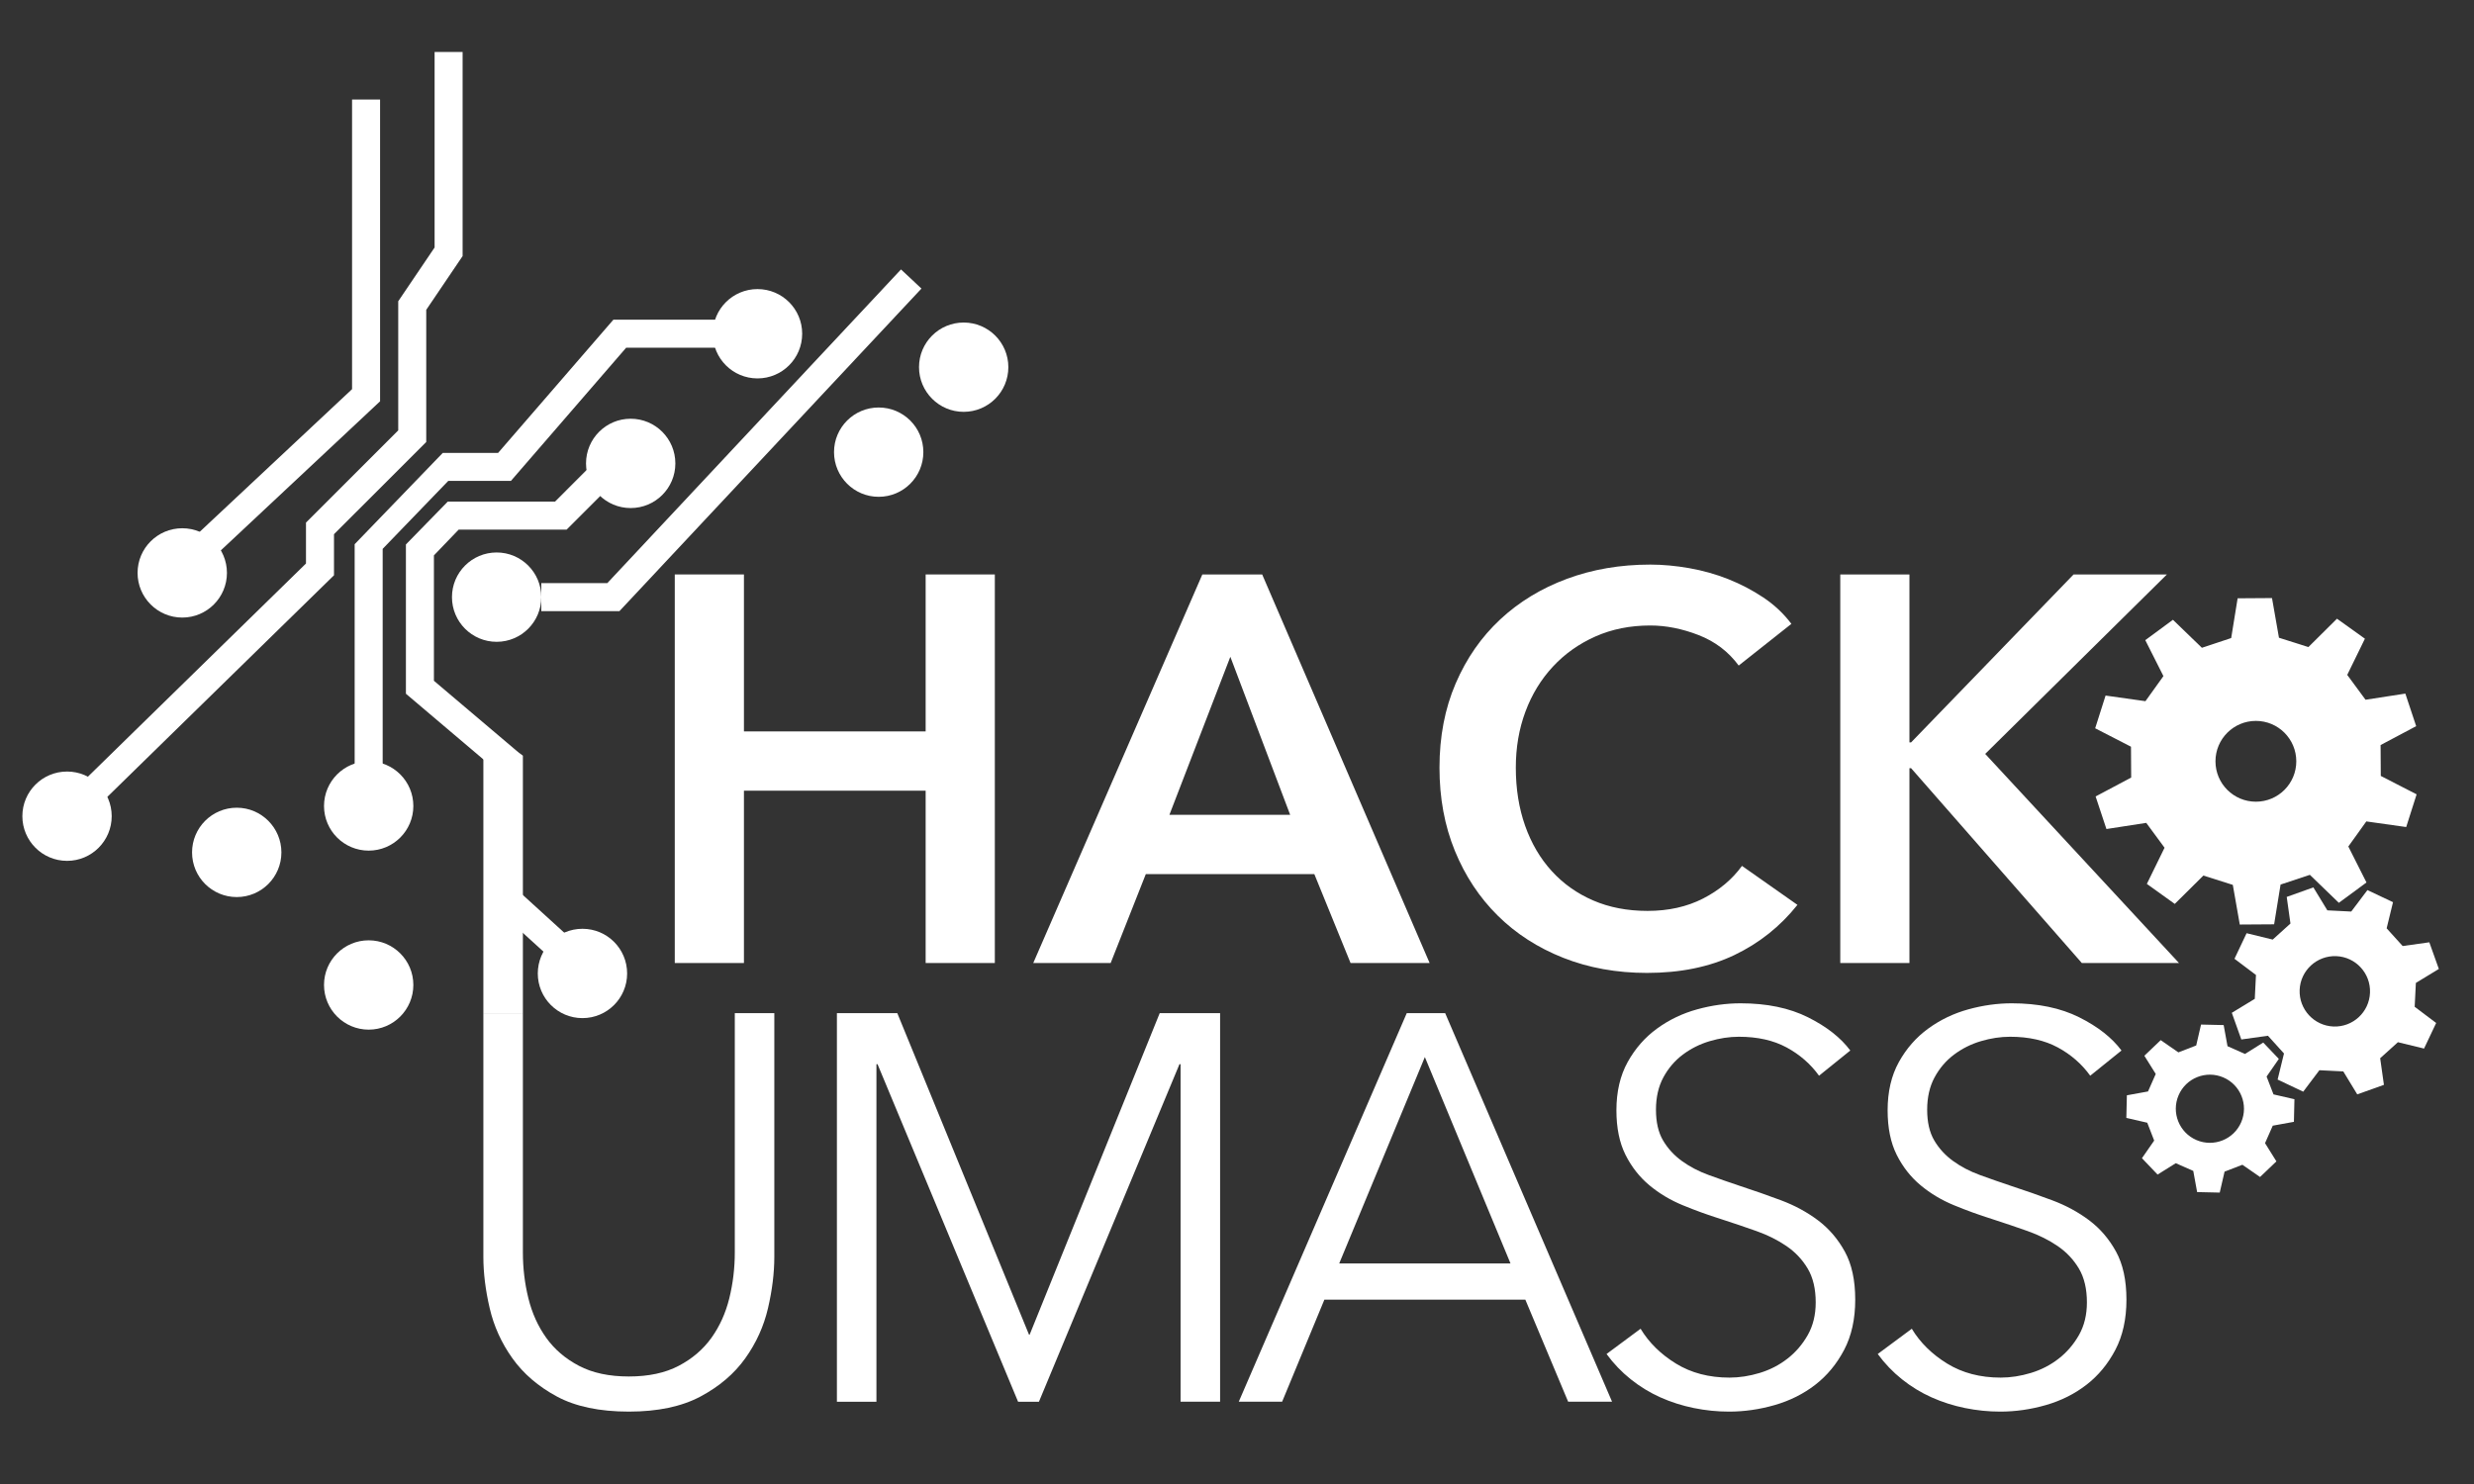 <?xml version="1.0" encoding="UTF-8" standalone="no"?>
<?xml-stylesheet type="text/css" href="../css/logo.css" ?>
<svg width="415px" height="249px" viewBox="0 0 415 249" version="1.1" xmlns="http://www.w3.org/2000/svg" xmlns:xlink="http://www.w3.org/1999/xlink" xmlns:sketch="http://www.bohemiancoding.com/sketch/ns">
    <rect x="0" y="0" width="415" height="249" fill="#333333" stroke="none"/>
    <!-- Generator: Sketch 3.4.4 (17249) - http://www.bohemiancoding.com/sketch -->
    <title>logo copy</title>
    <desc>Created with Sketch.</desc>
    <defs></defs>
    <g id="Page-1" stroke="none" stroke-width="1" fill="none" fill-rule="evenodd" sketch:type="MSPage">
        <g id="logo" sketch:type="MSLayerGroup">
            <g id="toolbar"></g>
            <path d="M16.642,135.038 L13.356,131.678 L51.327,94.55 L51.327,87.685 L66.801,72.216 L66.801,50.549 L72.901,41.529 L72.901,8.723 L77.6,8.723 L77.6,42.968 L71.5,51.987 L71.5,74.162 L56.026,89.633 L56.026,96.525 L16.642,135.038 Z" id="Shape" fill="#FFFFFF" sketch:type="MSShapeGroup"></path>
            <path d="M64.192,129.405 L59.492,129.405 L59.492,91.313 L74.274,75.992 L83.555,75.992 L102.891,53.642 L121.154,53.642 L121.154,58.341 L105.038,58.341 L85.703,80.692 L75.191,80.692 L64.192,92.091 L64.192,129.405 Z" id="Shape" fill="#FFFFFF" sketch:type="MSShapeGroup"></path>
            <path d="M92.497,160.887 L82.277,151.583 L82.277,128.431 L68.09,116.401 L68.09,91.354 L75.11,84.163 L93.103,84.163 L98.432,78.833 L101.756,82.156 L95.051,88.86 L76.945,88.86 L72.788,93.188 L72.788,114.226 L86.979,126.251 L86.979,149.511 L87.749,150.212 L95.658,157.414 L92.497,160.887 Z" id="Shape" fill="#FFFFFF" sketch:type="MSShapeGroup"></path>
            <path d="M35.939,93.384 L32.727,89.955 L59.057,65.296 L59.057,16.7 L63.756,16.7 L63.756,67.334 L35.939,93.384 Z" id="Shape" fill="#FFFFFF" sketch:type="MSShapeGroup"></path>
            <path d="M61.843,127.739 C57.71,127.739 54.352,131.096 54.352,135.237 C54.352,139.375 57.709,142.727 61.843,142.727 C65.986,142.727 69.337,139.373 69.337,135.237 C69.337,131.097 65.986,127.739 61.843,127.739 L61.843,127.739 Z" id="Shape" fill="#FFFFFF" sketch:type="MSShapeGroup"></path>
            <path d="M39.714,135.526 C35.569,135.526 32.216,138.893 32.216,143.026 C32.216,147.167 35.569,150.518 39.714,150.518 C43.85,150.518 47.203,147.165 47.203,143.026 C47.204,138.894 43.85,135.526 39.714,135.526 L39.714,135.526 Z" id="Shape" fill="#FFFFFF" sketch:type="MSShapeGroup"></path>
            <circle id="Oval" fill="#FFFFFF" sketch:type="MSShapeGroup" cx="39.714" cy="143.029" r="3.749"></circle>
            <path d="M61.843,157.776 C57.71,157.776 54.352,161.126 54.352,165.264 C54.352,169.402 57.709,172.764 61.843,172.764 C65.986,172.764 69.337,169.403 69.337,165.264 C69.337,161.13 65.986,157.776 61.843,157.776 L61.843,157.776 Z" id="Shape" fill="#FFFFFF" sketch:type="MSShapeGroup"></path>
            <path d="M61.843,161.522 C59.775,161.522 58.095,163.198 58.095,165.264 C58.095,167.337 59.775,169.016 61.843,169.016 C63.92,169.016 65.593,167.337 65.593,165.264 C65.592,163.198 63.92,161.522 61.843,161.522 L61.843,161.522 Z" id="Shape" fill="#FFFFFF" sketch:type="MSShapeGroup"></path>
            <path d="M11.25,129.456 C7.102,129.456 3.752,132.808 3.752,136.944 C3.752,141.084 7.103,144.442 11.25,144.442 C15.39,144.442 18.737,141.084 18.737,136.944 C18.736,132.808 15.391,129.456 11.25,129.456 L11.25,129.456 Z" id="Shape" fill="#FFFFFF" sketch:type="MSShapeGroup"></path>
            <path d="M11.25,133.192 C9.176,133.192 7.5,134.875 7.5,136.947 C7.5,139.02 9.176,140.697 11.25,140.697 C13.309,140.697 14.994,139.02 14.994,136.947 C14.995,134.875 13.31,133.192 11.25,133.192 L11.25,133.192 Z" id="Shape" fill="#FFFFFF" sketch:type="MSShapeGroup"></path>
            <path d="M105.789,70.259 C101.655,70.259 98.302,73.613 98.302,77.757 C98.302,81.894 101.651,85.246 105.789,85.246 C109.938,85.246 113.287,81.892 113.287,77.757 C113.286,73.611 109.937,70.259 105.789,70.259 L105.789,70.259 Z" id="Shape" fill="#FFFFFF" sketch:type="MSShapeGroup"></path>
            <path d="M105.789,74.007 C103.718,74.007 102.045,75.687 102.045,77.757 C102.045,79.816 103.718,81.504 105.789,81.504 C107.863,81.504 109.542,79.816 109.542,77.757 C109.538,75.687 107.86,74.007 105.789,74.007 L105.789,74.007 Z" id="Shape" fill="#FFFFFF" sketch:type="MSShapeGroup"></path>
            <path d="M127.065,48.506 C122.924,48.506 119.571,51.858 119.571,55.993 C119.571,60.141 122.924,63.494 127.065,63.494 C131.212,63.494 134.561,60.14 134.561,55.993 C134.562,51.855 131.212,48.506 127.065,48.506 L127.065,48.506 Z" id="Shape" fill="#FFFFFF" sketch:type="MSShapeGroup"></path>
            <path d="M127.065,52.247 C124.992,52.247 123.315,53.921 123.315,55.991 C123.315,58.069 124.991,59.738 127.065,59.738 C129.134,59.738 130.811,58.069 130.811,55.991 C130.811,53.921 129.134,52.247 127.065,52.247 L127.065,52.247 Z" id="Shape" fill="#FFFFFF" sketch:type="MSShapeGroup"></path>
            <path d="M83.312,92.698 C79.166,92.698 75.815,96.061 75.815,100.191 C75.815,104.331 79.166,107.69 83.312,107.69 C87.449,107.69 90.8,104.331 90.8,100.191 C90.799,96.062 87.453,92.698 83.312,92.698 L83.312,92.698 Z" id="Shape" fill="#FFFFFF" sketch:type="MSShapeGroup"></path>
            <path d="M83.312,96.444 C81.24,96.444 79.562,98.126 79.562,100.194 C79.562,102.268 81.24,103.944 83.312,103.944 C85.377,103.944 87.053,102.268 87.053,100.194 C87.053,98.126 85.376,96.444 83.312,96.444 L83.312,96.444 Z" id="Shape" fill="#FFFFFF" sketch:type="MSShapeGroup"></path>
            <path d="M103.908,102.541 L90.799,102.541 L90.799,97.844 L101.87,97.844 L151.138,45.208 L154.569,48.418 L103.908,102.541 Z" id="Shape" fill="#FFFFFF" sketch:type="MSShapeGroup"></path>
            <path d="M30.577,88.635 C26.433,88.635 23.077,91.989 23.077,96.126 C23.077,100.26 26.434,103.622 30.577,103.622 C34.714,103.622 38.068,100.26 38.068,96.126 C38.068,91.989 34.715,88.635 30.577,88.635 L30.577,88.635 Z" id="Shape" fill="#FFFFFF" sketch:type="MSShapeGroup"></path>
            <path d="M97.703,155.841 C93.564,155.841 90.211,159.196 90.211,163.343 C90.211,167.47 93.564,170.83 97.703,170.83 C101.847,170.83 105.197,167.47 105.197,163.343 C105.199,159.196 101.85,155.841 97.703,155.841 L97.703,155.841 Z" id="Shape" fill="#FFFFFF" sketch:type="MSShapeGroup"></path>
            <g id="Group" transform="translate(113, 94)" fill="#FFFFFF" sketch:type="MSShapeGroup">
                <path d="M0.189,2.386 L11.792,2.386 L11.792,28.724 L42.273,28.724 L42.273,2.386 L53.877,2.386 L53.877,67.585 L42.273,67.585 L42.273,38.669 L11.792,38.669 L11.792,67.585 L0.189,67.585 L0.189,2.386 L0.189,2.386 Z" id="Shape"></path>
                <path d="M88.687,2.386 L98.724,2.386 L126.811,67.585 L113.549,67.585 L107.473,52.667 L79.202,52.667 L73.308,67.585 L60.323,67.585 L88.687,2.386 L88.687,2.386 Z M103.42,42.722 L93.383,16.2 L83.161,42.721 L103.42,42.721 L103.42,42.722 Z" id="Shape"></path>
                <path d="M178.659,17.673 C176.938,15.34 174.698,13.637 171.935,12.562 C169.172,11.489 166.47,10.951 163.831,10.951 C160.454,10.951 157.386,11.565 154.622,12.793 C151.859,14.022 149.479,15.71 147.485,17.857 C145.489,20.007 143.954,22.524 142.881,25.409 C141.806,28.296 141.27,31.427 141.27,34.802 C141.27,38.365 141.791,41.617 142.834,44.564 C143.877,47.511 145.367,50.043 147.301,52.163 C149.235,54.283 151.552,55.924 154.254,57.09 C156.953,58.257 159.992,58.84 163.369,58.84 C166.869,58.84 169.969,58.149 172.672,56.768 C175.371,55.386 177.552,53.561 179.209,51.289 L188.511,57.827 C185.623,61.45 182.095,64.259 177.92,66.254 C173.744,68.248 168.863,69.246 163.277,69.246 C158.18,69.246 153.5,68.4 149.233,66.714 C144.964,65.026 141.296,62.662 138.229,59.623 C135.158,56.584 132.764,52.963 131.044,48.757 C129.325,44.552 128.466,39.903 128.466,34.805 C128.466,29.588 129.372,24.875 131.184,20.67 C132.994,16.465 135.48,12.888 138.643,9.941 C141.804,6.994 145.535,4.723 149.831,3.127 C154.128,1.53 158.794,0.732 163.829,0.732 C165.915,0.732 168.096,0.932 170.366,1.331 C172.637,1.73 174.816,2.344 176.904,3.173 C178.991,4.001 180.956,5.03 182.798,6.258 C184.641,7.487 186.206,8.96 187.495,10.678 L178.659,17.673 L178.659,17.673 Z" id="Shape"></path>
                <path d="M195.696,2.386 L207.298,2.386 L207.298,30.566 L207.575,30.566 L234.833,2.386 L250.489,2.386 L220.007,32.499 L252.515,67.585 L236.214,67.585 L207.575,34.894 L207.298,34.894 L207.298,67.585 L195.696,67.585 L195.696,2.386 L195.696,2.386 L195.696,2.386 Z" id="Shape"></path>
            </g>
            <path d="M105.485,236.853 C100.573,236.853 96.552,236.008 93.422,234.322 C90.291,232.634 87.805,230.501 85.963,227.922 C84.121,225.344 82.846,222.535 82.141,219.496 C81.434,216.457 81.082,213.588 81.082,210.886 L81.082,169.998 L87.712,169.998 L87.712,210.148 C87.712,212.789 88.019,215.351 88.633,217.837 C89.246,220.323 90.244,222.533 91.626,224.467 C93.007,226.402 94.834,227.967 97.105,229.163 C99.376,230.36 102.17,230.959 105.485,230.959 C108.8,230.959 111.593,230.36 113.865,229.163 C116.136,227.967 117.963,226.399 119.344,224.467 C120.725,222.533 121.723,220.324 122.337,217.837 C122.95,215.351 123.258,212.787 123.258,210.148 L123.258,169.998 L129.888,169.998 L129.888,210.886 C129.888,213.588 129.534,216.457 128.829,219.496 C128.123,222.535 126.849,225.344 125.007,227.922 C123.165,230.501 120.663,232.635 117.502,234.322 C114.34,236.008 110.334,236.853 105.485,236.853 L105.485,236.853 Z" id="Shape" fill="#FFFFFF" sketch:type="MSShapeGroup"></path>
            <path d="M172.618,223.96 L172.71,223.96 L194.535,169.996 L204.665,169.996 L204.665,235.194 L198.035,235.194 L198.035,178.56 L197.851,178.56 L174.276,235.195 L170.777,235.195 L147.202,178.56 L147.017,178.56 L147.017,235.195 L140.387,235.195 L140.387,169.997 L150.517,169.997 L172.618,223.96 L172.618,223.96 Z" id="Shape" fill="#FFFFFF" sketch:type="MSShapeGroup"></path>
            <path d="M215.07,235.194 L207.795,235.194 L235.975,169.996 L242.42,169.996 L270.414,235.194 L263.049,235.194 L255.865,218.065 L222.16,218.065 L215.07,235.194 L215.07,235.194 Z M224.647,211.989 L253.377,211.989 L239.012,177.363 L224.647,211.989 L224.647,211.989 Z" id="Shape" fill="#FFFFFF" sketch:type="MSShapeGroup"></path>
            <path d="M305.133,180.494 C303.72,178.53 301.908,176.949 299.699,175.752 C297.488,174.556 294.817,173.956 291.686,173.956 C290.089,173.956 288.462,174.202 286.805,174.692 C285.148,175.184 283.643,175.936 282.292,176.949 C280.94,177.962 279.853,179.235 279.022,180.77 C278.193,182.305 277.78,184.117 277.78,186.204 C277.78,188.292 278.176,190.012 278.971,191.36 C279.767,192.711 280.825,193.862 282.14,194.813 C283.455,195.766 284.957,196.548 286.641,197.162 C288.325,197.776 290.084,198.391 291.92,199.004 C294.186,199.741 296.465,200.54 298.762,201.4 C301.058,202.259 303.123,203.379 304.961,204.76 C306.797,206.142 308.299,207.892 309.461,210.009 C310.623,212.127 311.205,214.814 311.205,218.068 C311.205,221.323 310.584,224.131 309.344,226.495 C308.104,228.859 306.49,230.808 304.51,232.343 C302.528,233.878 300.263,235.014 297.715,235.75 C295.166,236.486 292.605,236.854 290.026,236.854 C288.06,236.854 286.096,236.655 284.133,236.255 C282.166,235.856 280.295,235.257 278.515,234.46 C276.734,233.662 275.077,232.648 273.541,231.421 C272.005,230.194 270.654,228.781 269.49,227.186 L275.199,222.95 C276.61,225.284 278.59,227.231 281.139,228.798 C283.686,230.362 286.678,231.148 290.117,231.148 C291.774,231.148 293.463,230.886 295.182,230.365 C296.901,229.844 298.453,229.046 299.833,227.97 C301.214,226.896 302.35,225.576 303.239,224.01 C304.128,222.445 304.575,220.618 304.575,218.531 C304.575,216.26 304.128,214.373 303.239,212.867 C302.348,211.364 301.167,210.104 299.694,209.092 C298.219,208.079 296.532,207.236 294.63,206.56 C292.726,205.885 290.731,205.21 288.644,204.535 C286.496,203.859 284.376,203.094 282.29,202.232 C280.202,201.374 278.329,200.253 276.671,198.872 C275.015,197.49 273.68,195.787 272.665,193.761 C271.653,191.737 271.145,189.249 271.145,186.302 C271.145,183.171 271.774,180.47 273.034,178.198 C274.292,175.928 275.934,174.055 277.96,172.582 C279.987,171.108 282.228,170.035 284.684,169.358 C287.139,168.682 289.565,168.344 291.958,168.344 C296.378,168.344 300.155,169.127 303.286,170.694 C306.417,172.259 308.778,174.117 310.376,176.264 L305.133,180.494 L305.133,180.494 Z" id="Shape" fill="#FFFFFF" sketch:type="MSShapeGroup"></path>
            <path d="M350.624,180.494 C349.212,178.53 347.401,176.949 345.19,175.752 C342.981,174.556 340.309,173.956 337.178,173.956 C335.58,173.956 333.955,174.202 332.297,174.692 C330.639,175.184 329.135,175.936 327.785,176.949 C326.431,177.962 325.344,179.235 324.514,180.77 C323.686,182.305 323.272,184.117 323.272,186.204 C323.272,188.292 323.668,190.012 324.463,191.36 C325.26,192.711 326.317,193.862 327.633,194.813 C328.949,195.766 330.449,196.548 332.133,197.162 C333.819,197.776 335.576,198.391 337.414,199.004 C339.678,199.741 341.957,200.54 344.254,201.4 C346.551,202.26 348.617,203.379 350.455,204.76 C352.291,206.142 353.791,207.892 354.953,210.009 C356.117,212.127 356.699,214.814 356.699,218.068 C356.699,221.323 356.078,224.131 354.838,226.495 C353.596,228.859 351.984,230.808 350.002,232.343 C348.022,233.878 345.756,235.014 343.209,235.75 C340.66,236.486 338.098,236.854 335.518,236.854 C333.553,236.854 331.588,236.655 329.625,236.255 C327.66,235.856 325.787,235.257 324.008,234.46 C322.227,233.662 320.569,232.648 319.035,231.421 C317.5,230.193 316.148,228.781 314.982,227.186 L320.693,222.95 C322.103,225.284 324.084,227.231 326.631,228.798 C329.178,230.362 332.17,231.148 335.61,231.148 C337.266,231.148 338.956,230.886 340.674,230.365 C342.393,229.844 343.945,229.046 345.326,227.97 C346.707,226.896 347.842,225.576 348.732,224.01 C349.621,222.445 350.068,220.618 350.068,218.531 C350.068,216.26 349.621,214.373 348.732,212.867 C347.841,211.364 346.66,210.104 345.187,209.092 C343.712,208.079 342.025,207.236 340.121,206.56 C338.217,205.885 336.223,205.21 334.135,204.535 C331.987,203.859 329.867,203.094 327.783,202.232 C325.695,201.374 323.822,200.253 322.164,198.872 C320.508,197.49 319.172,195.787 318.158,193.761 C317.146,191.737 316.638,189.249 316.638,186.302 C316.638,183.171 317.267,180.47 318.527,178.198 C319.785,175.928 321.427,174.055 323.453,172.582 C325.48,171.108 327.721,170.035 330.176,169.358 C332.631,168.682 335.057,168.344 337.451,168.344 C341.871,168.344 345.648,169.127 348.779,170.694 C351.91,172.259 354.271,174.117 355.869,176.264 L350.624,180.494 L350.624,180.494 Z" id="Shape" fill="#FFFFFF" sketch:type="MSShapeGroup"></path>
            <path d="M87.019,126.276 L81.082,126.276 L81.082,169.996 L87.712,169.996 L87.712,126.794 L87.019,126.276 Z" id="Shape" fill="#FFFFFF" sketch:type="MSShapeGroup"></path>
            <path d="M161.65,54.117 C157.517,54.117 154.16,57.467 154.16,61.605 C154.16,65.743 157.517,69.103 161.65,69.103 C165.793,69.103 169.144,65.744 169.144,61.605 C169.144,57.471 165.792,54.117 161.65,54.117 L161.65,54.117 Z" id="Shape" fill="#FFFFFF" sketch:type="MSShapeGroup"></path>
            <path d="M147.394,68.374 C143.261,68.374 139.903,71.723 139.903,75.861 C139.903,80 143.26,83.359 147.394,83.359 C151.537,83.359 154.888,80 154.888,75.861 C154.888,71.727 151.537,68.374 147.394,68.374 L147.394,68.374 Z" id="Shape" fill="#FFFFFF" sketch:type="MSShapeGroup"></path>
            <path d="M381.243,188.877 L384.791,188.231 L384.879,184.436 L381.366,183.627 L380.209,180.635 L382.263,177.675 L379.646,174.929 L376.587,176.841 L373.653,175.541 L373.007,171.996 L369.214,171.909 L368.402,175.419 L365.411,176.577 L362.449,174.524 L359.704,177.144 L361.614,180.2 L360.317,183.135 L356.772,183.78 L356.682,187.572 L360.193,188.383 L361.352,191.376 L359.3,194.335 L361.921,197.081 L364.976,195.172 L367.909,196.469 L368.555,200.017 L372.347,200.104 L373.158,196.589 L376.148,195.436 L379.111,197.487 L381.856,194.867 L379.948,191.809 L381.243,188.877 L381.243,188.877 Z M368.441,191.289 C365.54,190.04 364.198,186.676 365.445,183.777 C366.693,180.875 370.055,179.536 372.959,180.784 C375.856,182.031 377.197,185.394 375.95,188.295 C374.705,191.194 371.34,192.535 368.441,191.289 L368.441,191.289 Z" id="hackumass-logo-bottom-gear" fill="#FFFFFF" sketch:type="MSShapeGroup"></path>
            <path d="M405.249,164.925 L409.103,162.581 L407.505,158.107 L403.035,158.735 L400.347,155.762 L401.415,151.377 L397.123,149.346 L394.407,152.948 L390.401,152.748 L388.056,148.895 L383.586,150.494 L384.21,154.96 L381.237,157.651 L376.854,156.582 L374.822,160.874 L378.426,163.59 L378.227,167.597 L374.375,169.938 L375.969,174.412 L380.436,173.786 L383.127,176.764 L382.057,181.139 L386.35,183.173 L389.065,179.572 L393.073,179.772 L395.417,183.624 L399.891,182.026 L399.26,177.559 L402.236,174.871 L406.621,175.937 L408.653,171.645 L405.049,168.927 L405.249,164.925 L405.249,164.925 Z M391.425,172.237 C388.164,172.106 385.629,169.359 385.752,166.101 C385.881,162.841 388.632,160.304 391.894,160.431 C395.149,160.561 397.692,163.308 397.555,166.571 C397.428,169.826 394.684,172.364 391.425,172.237 L391.425,172.237 Z" id="hackumass-logo-middle-gear" fill="#FFFFFF" sketch:type="MSShapeGroup"></path>
            <path d="M403.628,138.768 L405.374,133.281 L399.362,130.192 L399.331,125.013 L405.3,121.843 L403.484,116.378 L396.806,117.41 L393.736,113.241 L396.701,107.167 L392.017,103.813 L387.218,108.574 L382.284,107.005 L381.116,100.35 L375.35,100.389 L374.27,107.059 L369.356,108.692 L364.499,103.994 L359.86,107.411 L362.903,113.442 L359.887,117.65 L353.198,116.709 L351.454,122.198 L357.462,125.29 L357.493,130.466 L351.528,133.636 L353.342,139.103 L360.022,138.07 L363.092,142.24 L360.123,148.31 L364.807,151.667 L369.606,146.909 L374.542,148.473 L375.712,155.129 L381.472,155.091 L382.554,148.418 L387.468,146.789 L392.329,151.484 L396.964,148.07 L393.919,142.033 L396.937,137.826 L403.628,138.768 L403.628,138.768 Z M378.414,134.517 C374.666,134.517 371.633,131.484 371.633,127.74 C371.633,123.996 374.666,120.959 378.414,120.959 C382.158,120.959 385.191,123.996 385.191,127.74 C385.191,131.483 382.158,134.517 378.414,134.517 L378.414,134.517 Z" id="hackumass-logo-top-gear" fill="#FFFFFF" sketch:type="MSShapeGroup"></path>
        </g>
    </g>
</svg>
